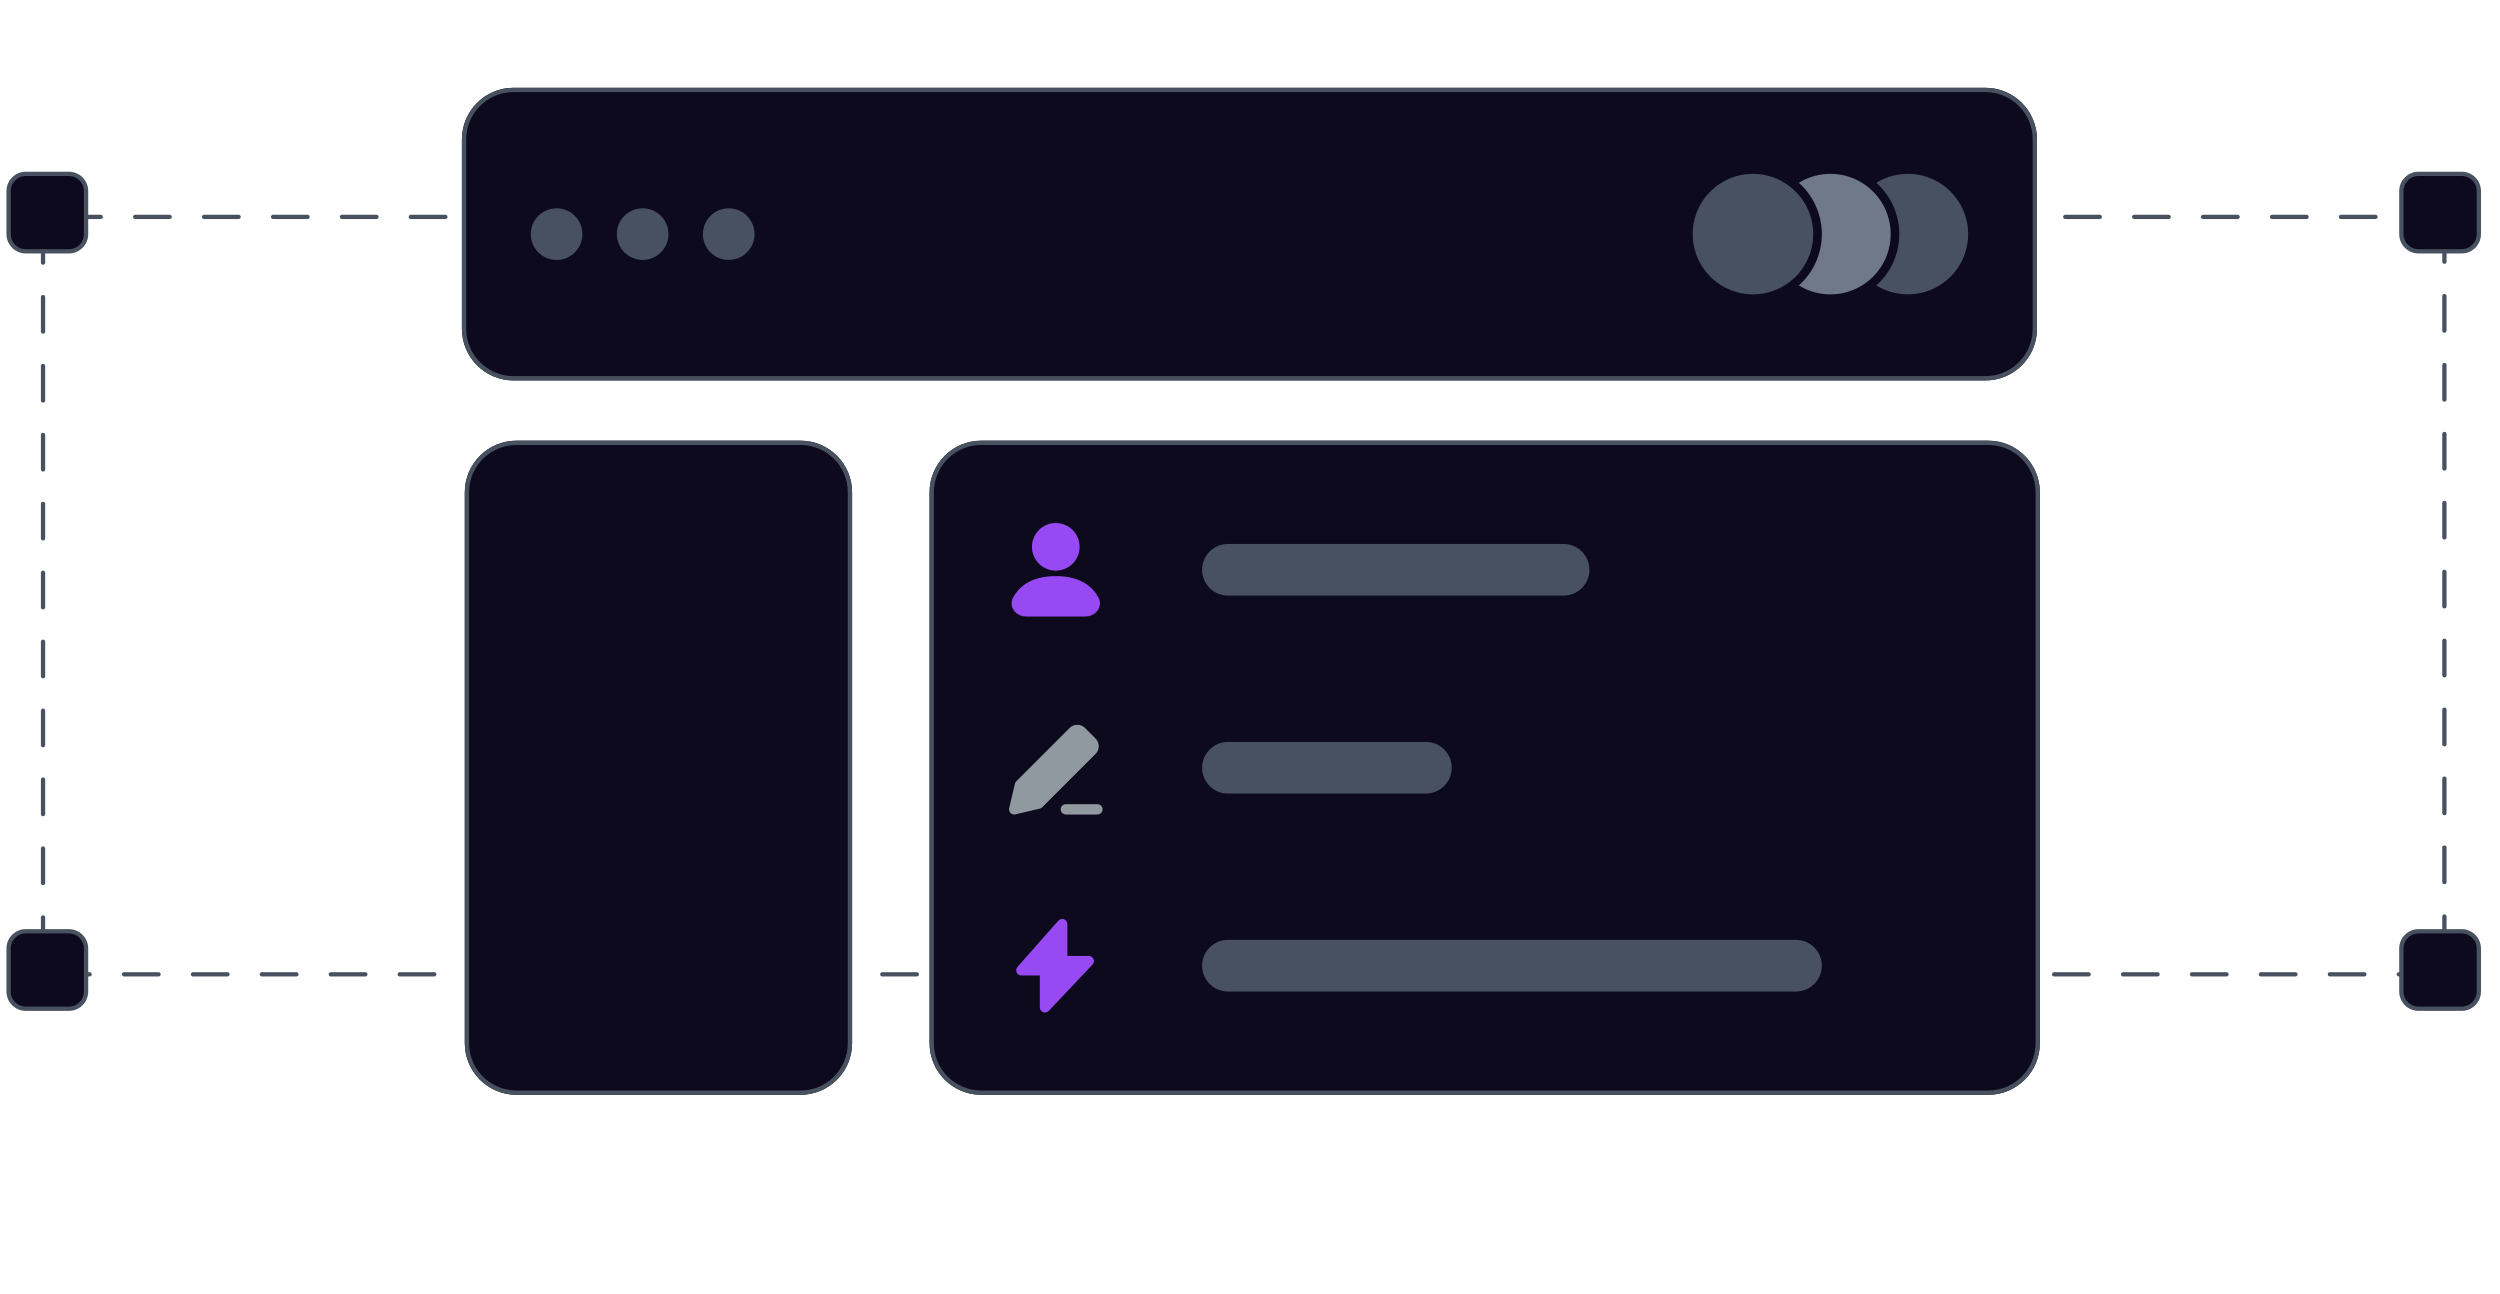 <svg width="309" height="160" viewBox="0 0 309 160" fill="none" xmlns="http://www.w3.org/2000/svg">
<g clip-path="url(#clip0_1540_1865)">
<path d="M302.128 26.808H5.319V120.426H302.128V26.808Z" stroke="#475160" stroke-width="0.532" stroke-linecap="round" stroke-dasharray="4.26 4.26"/>
<path d="M8.511 21.489H3.192C2.016 21.489 1.064 22.442 1.064 23.617V28.936C1.064 30.111 2.016 31.064 3.192 31.064H8.511C9.686 31.064 10.638 30.111 10.638 28.936V23.617C10.638 22.442 9.686 21.489 8.511 21.489Z" fill="#0D0A1D" stroke="#475160" stroke-width="0.532"/>
<path d="M304.255 21.489H298.936C297.761 21.489 296.809 22.442 296.809 23.617V28.936C296.809 30.111 297.761 31.064 298.936 31.064H304.255C305.43 31.064 306.383 30.111 306.383 28.936V23.617C306.383 22.442 305.43 21.489 304.255 21.489Z" fill="#0D0A1D" stroke="#475160" stroke-width="0.532"/>
<path d="M8.511 115.106H3.192C2.016 115.106 1.064 116.059 1.064 117.234V122.553C1.064 123.728 2.016 124.681 3.192 124.681H8.511C9.686 124.681 10.638 123.728 10.638 122.553V117.234C10.638 116.059 9.686 115.106 8.511 115.106Z" fill="#0D0A1D" stroke="#475160" stroke-width="0.532"/>
<path d="M304.255 115.106H298.936C297.761 115.106 296.809 116.059 296.809 117.234V122.553C296.809 123.728 297.761 124.681 298.936 124.681H304.255C305.43 124.681 306.383 123.728 306.383 122.553V117.234C306.383 116.059 305.43 115.106 304.255 115.106Z" fill="#0D0A1D" stroke="#475160" stroke-width="0.532"/>
<path d="M245.389 10.851H63.474C59.949 10.851 57.092 13.709 57.092 17.234V40.638C57.092 44.163 59.949 47.021 63.474 47.021H245.389C248.915 47.021 251.772 44.163 251.772 40.638V17.234C251.772 13.709 248.915 10.851 245.389 10.851Z" fill="#0D0A1D"/>
<path d="M245.389 11.117H63.474C60.096 11.117 57.357 13.856 57.357 17.234V40.638C57.357 44.017 60.096 46.755 63.474 46.755H245.389C248.768 46.755 251.506 44.017 251.506 40.638V17.234C251.506 13.856 248.768 11.117 245.389 11.117Z" stroke="#475160" stroke-width="0.532"/>
<path d="M68.794 32.128C70.556 32.128 71.985 30.699 71.985 28.936C71.985 27.174 70.556 25.745 68.794 25.745C67.031 25.745 65.602 27.174 65.602 28.936C65.602 30.699 67.031 32.128 68.794 32.128Z" fill="#475160"/>
<path d="M79.432 32.128C81.195 32.128 82.623 30.699 82.623 28.936C82.623 27.174 81.195 25.745 79.432 25.745C77.669 25.745 76.24 27.174 76.24 28.936C76.24 30.699 77.669 32.128 79.432 32.128Z" fill="#475160"/>
<path d="M90.07 32.128C91.833 32.128 93.262 30.699 93.262 28.936C93.262 27.174 91.833 25.745 90.07 25.745C88.308 25.745 86.879 27.174 86.879 28.936C86.879 30.699 88.308 32.128 90.07 32.128Z" fill="#475160"/>
<path d="M235.815 36.915C240.221 36.915 243.794 33.343 243.794 28.936C243.794 24.53 240.221 20.957 235.815 20.957C231.408 20.957 227.836 24.53 227.836 28.936C227.836 33.343 231.408 36.915 235.815 36.915Z" fill="#475160" stroke="#0D0A1D" stroke-width="1.064"/>
<path d="M226.24 36.915C230.647 36.915 234.219 33.343 234.219 28.936C234.219 24.53 230.647 20.957 226.24 20.957C221.834 20.957 218.262 24.53 218.262 28.936C218.262 33.343 221.834 36.915 226.24 36.915Z" fill="#6F7988" stroke="#0D0A1D" stroke-width="1.064"/>
<path d="M216.666 36.915C221.073 36.915 224.645 33.343 224.645 28.936C224.645 24.53 221.073 20.957 216.666 20.957C212.259 20.957 208.687 24.53 208.687 28.936C208.687 33.343 212.259 36.915 216.666 36.915Z" fill="#475160" stroke="#0D0A1D" stroke-width="1.064"/>
<path d="M98.936 54.468H63.83C60.305 54.468 57.447 57.326 57.447 60.851V128.936C57.447 132.461 60.305 135.319 63.83 135.319H98.936C102.461 135.319 105.319 132.461 105.319 128.936V60.851C105.319 57.326 102.461 54.468 98.936 54.468Z" fill="#0D0A1D"/>
<path d="M98.936 54.734H63.83C60.452 54.734 57.713 57.473 57.713 60.851V128.936C57.713 132.314 60.452 135.053 63.83 135.053H98.936C102.315 135.053 105.053 132.314 105.053 128.936V60.851C105.053 57.473 102.315 54.734 98.936 54.734Z" stroke="#475160" stroke-width="0.532"/>
<path d="M245.745 54.468H121.277C117.751 54.468 114.894 57.326 114.894 60.851V128.936C114.894 132.461 117.751 135.319 121.277 135.319H245.745C249.27 135.319 252.128 132.461 252.128 128.936V60.851C252.128 57.326 249.27 54.468 245.745 54.468Z" fill="#0D0A1D"/>
<path d="M245.745 54.734H121.277C117.898 54.734 115.16 57.473 115.16 60.851V128.936C115.16 132.314 117.898 135.053 121.277 135.053H245.745C249.123 135.053 251.862 132.314 251.862 128.936V60.851C251.862 57.473 249.123 54.734 245.745 54.734Z" stroke="#475160" stroke-width="0.532"/>
<path d="M221.985 116.17H151.772C150.01 116.17 148.581 117.599 148.581 119.362C148.581 121.124 150.01 122.553 151.772 122.553H221.985C223.748 122.553 225.177 121.124 225.177 119.362C225.177 117.599 223.748 116.17 221.985 116.17Z" fill="#475160"/>
<path d="M126.24 119.933L131.288 114.22V118.79H134.568L129.161 124.504V119.933H126.24Z" fill="#974AF4" stroke="#974AF4" stroke-width="1.277" stroke-linecap="round" stroke-linejoin="round"/>
<path d="M176.24 91.702H151.772C150.01 91.702 148.581 93.131 148.581 94.894C148.581 96.656 150.01 98.085 151.772 98.085H176.24C178.003 98.085 179.432 96.656 179.432 94.894C179.432 93.131 178.003 91.702 176.24 91.702Z" fill="#475160"/>
<path d="M125.355 100.035L128.369 99.326L134.961 92.735C135.237 92.459 135.237 92.009 134.961 91.732L133.658 90.43C133.381 90.153 132.932 90.153 132.655 90.43L126.065 97.021L125.355 100.035Z" fill="#9098A0" stroke="#9098A0" stroke-width="1.277" stroke-linecap="round" stroke-linejoin="round"/>
<path d="M135.639 100.035H131.738" stroke="#9098A0" stroke-width="1.277" stroke-linecap="round" stroke-linejoin="round"/>
<path d="M193.262 67.234H151.772C150.01 67.234 148.581 68.663 148.581 70.426C148.581 72.188 150.01 73.617 151.772 73.617H193.262C195.024 73.617 196.453 72.188 196.453 70.426C196.453 68.663 195.024 67.234 193.262 67.234Z" fill="#475160"/>
<path d="M132.799 67.589C132.799 68.862 131.767 69.894 130.495 69.894C129.221 69.894 128.189 68.862 128.189 67.589C128.189 66.316 129.221 65.284 130.495 65.284C131.767 65.284 132.799 66.316 132.799 67.589Z" fill="#974AF4" stroke="#974AF4" stroke-width="1.277" stroke-linecap="round" stroke-linejoin="round"/>
<path d="M126.84 75.567H134.149C134.958 75.567 135.582 74.871 135.204 74.155C134.648 73.101 133.38 71.844 130.495 71.844C127.61 71.844 126.34 73.101 125.784 74.155C125.406 74.871 126.03 75.567 126.84 75.567Z" fill="#974AF4" stroke="#974AF4" stroke-width="1.277" stroke-linecap="round" stroke-linejoin="round"/>
</g>
<defs>
<clipPath id="clip0_1540_1865">
<rect width="308.511" height="159.574" fill="white" transform="translate(0 0.213)"/>
</clipPath>
</defs>
</svg>
